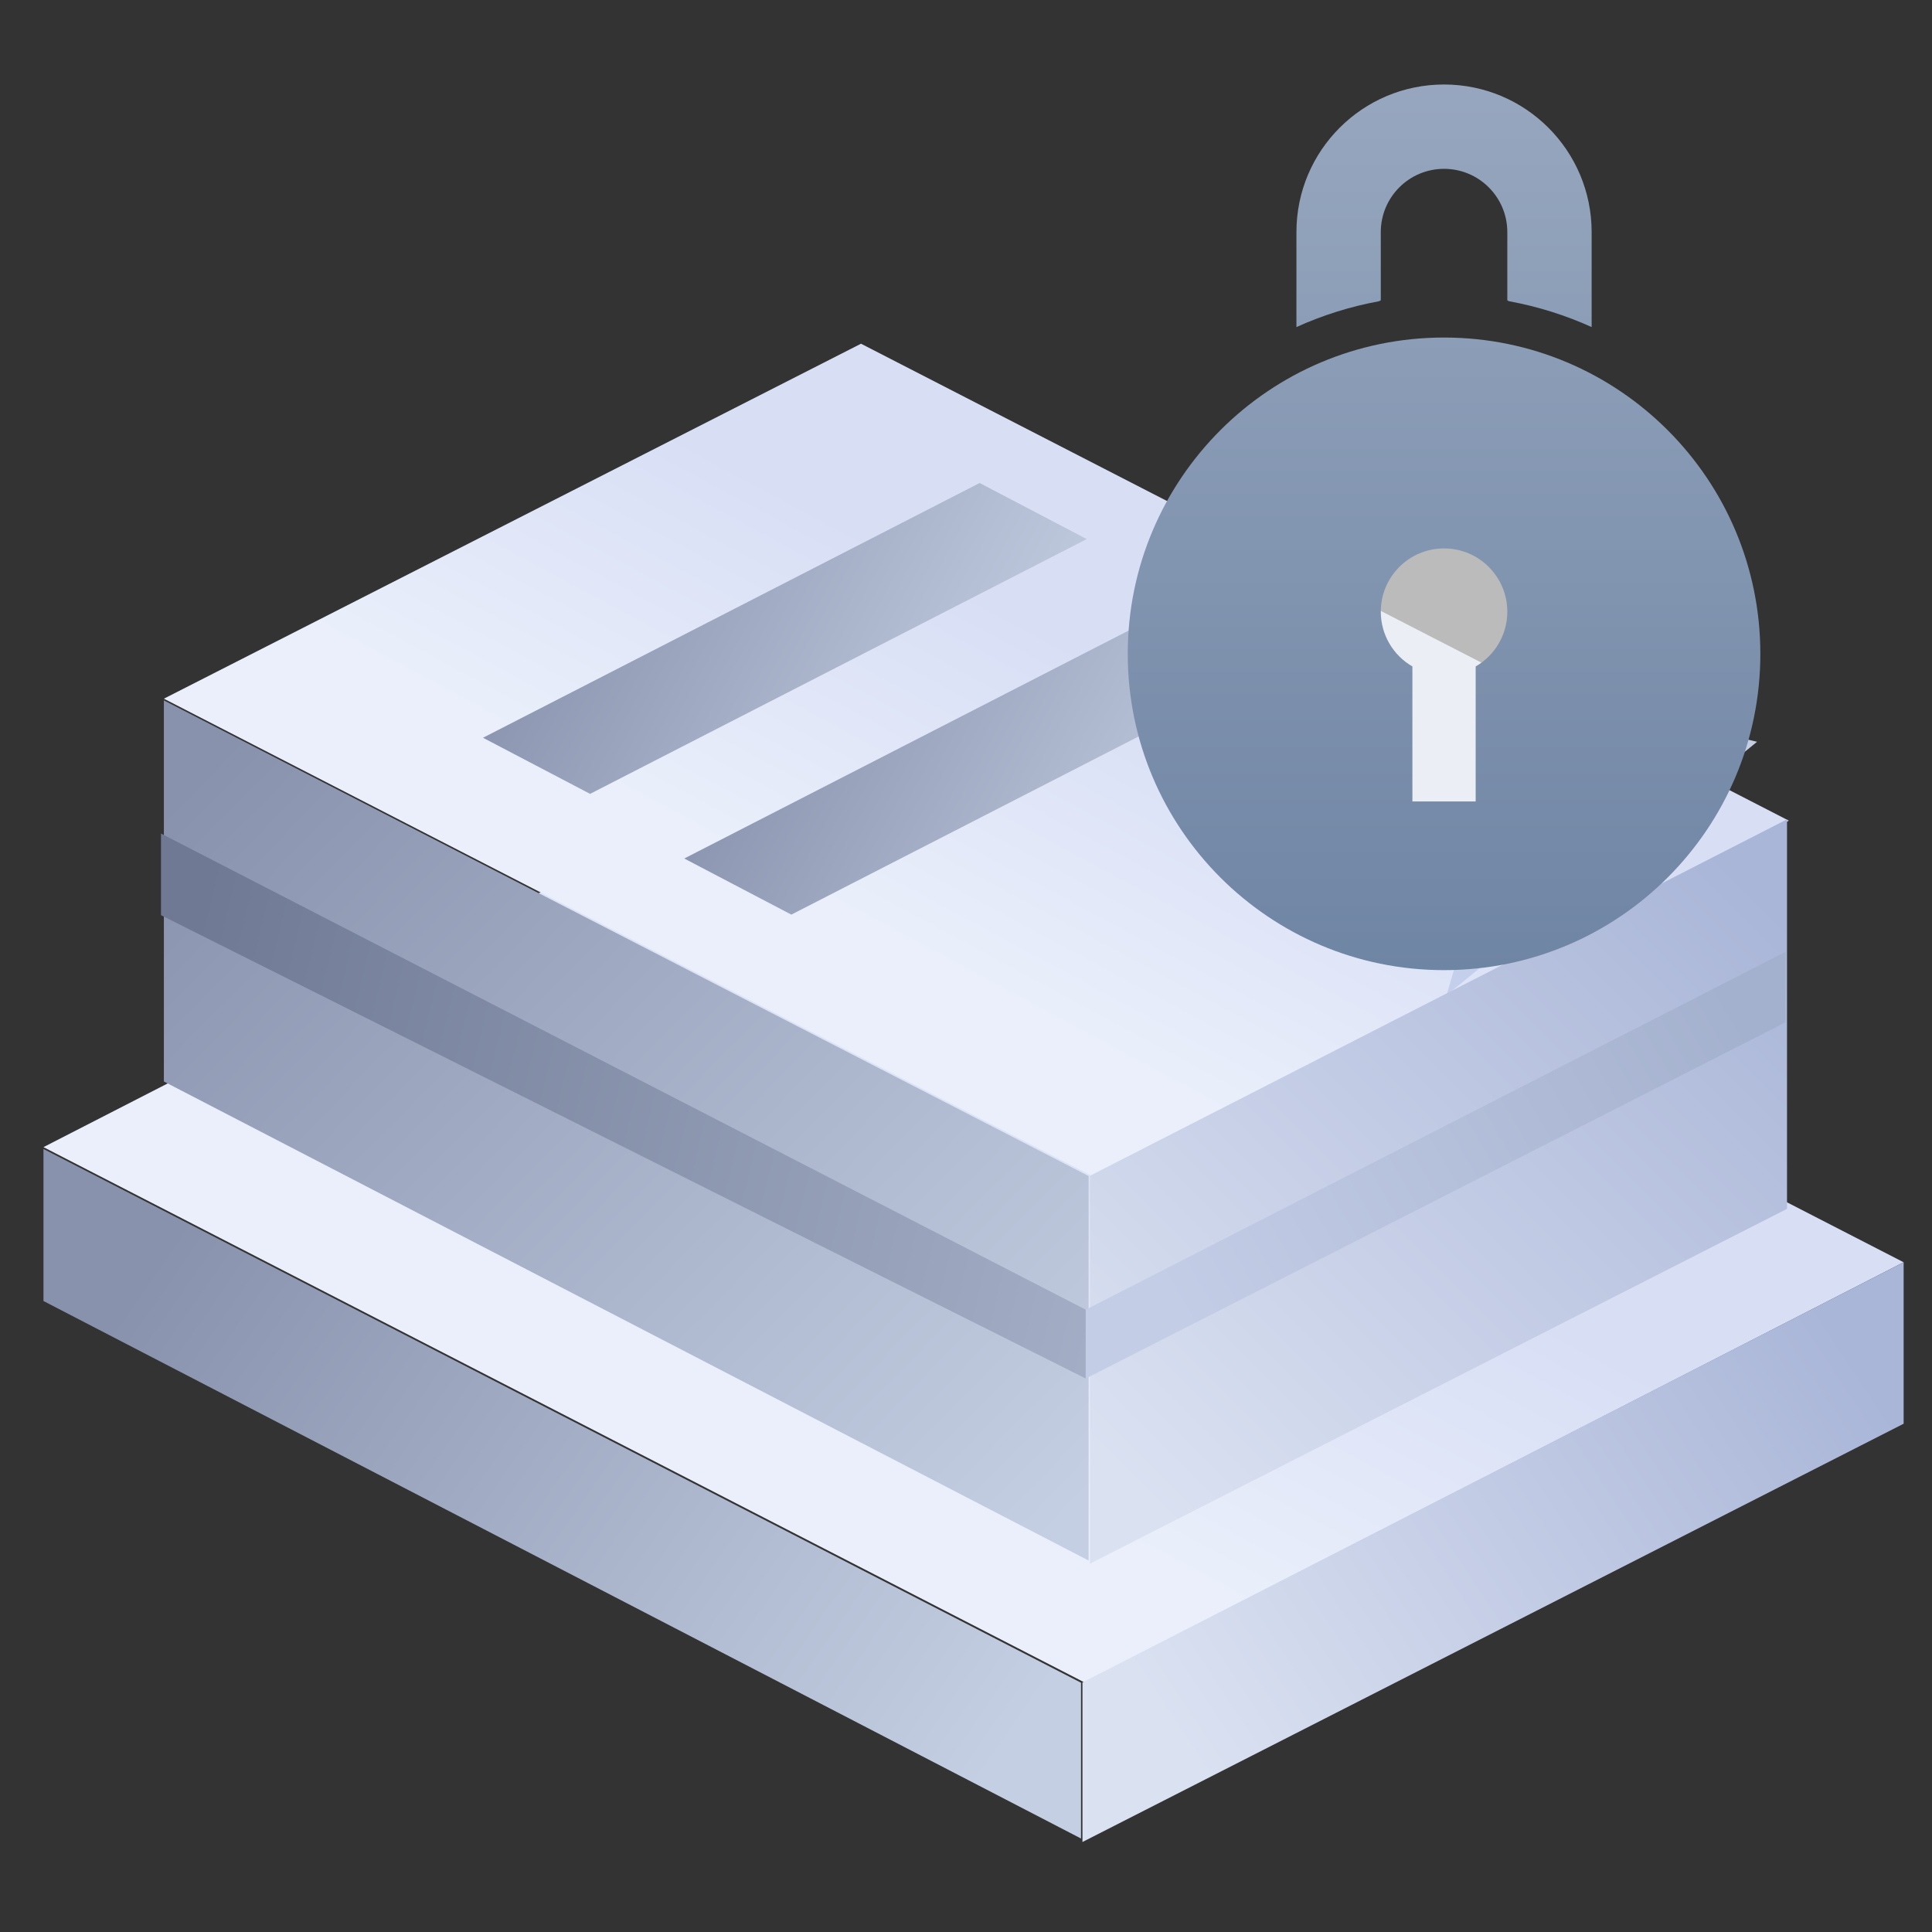 <?xml version="1.0" encoding="UTF-8"?>
<svg width="72px" height="72px" viewBox="0 0 72 72" version="1.1" xmlns="http://www.w3.org/2000/svg" xmlns:xlink="http://www.w3.org/1999/xlink">
    <rect x="0" y="0" width="72" height="72" fill="#333333" stroke="none"/>
    <!-- Generator: Sketch 54.1 (76490) - https://sketchapp.com -->
    <title>编组</title>
    <desc>Created with Sketch.</desc>
    <defs>
        <linearGradient x1="60.232%" y1="40.81%" x2="36.713%" y2="63.187%" id="linearGradient-1">
            <stop stop-color="#D8DFF5" offset="0%"></stop>
            <stop stop-color="#EAEFFB" offset="100%"></stop>
        </linearGradient>
        <linearGradient x1="100%" y1="29.079%" x2="7.082%" y2="72.666%" id="linearGradient-2">
            <stop stop-color="#AAB6D8" offset="0%"></stop>
            <stop stop-color="#DAE1F1" offset="100%"></stop>
        </linearGradient>
        <linearGradient x1="5.292%" y1="27.918%" x2="99.78%" y2="71.979%" id="linearGradient-3">
            <stop stop-color="#8892AD" offset="0%"></stop>
            <stop stop-color="#C5CFE3" offset="100%"></stop>
        </linearGradient>
        <linearGradient x1="60.232%" y1="40.863%" x2="36.713%" y2="63.111%" id="linearGradient-4">
            <stop stop-color="#D8DFF5" offset="0%"></stop>
            <stop stop-color="#EAEFFB" offset="100%"></stop>
        </linearGradient>
        <linearGradient x1="0%" y1="44.245%" x2="100%" y2="1.691%" id="linearGradient-5">
            <stop stop-color="#C4CFEC" offset="0%"></stop>
            <stop stop-color="#C5CFE3" offset="100%"></stop>
        </linearGradient>
        <linearGradient x1="93.854%" y1="8.024%" x2="12.357%" y2="95.475%" id="linearGradient-6">
            <stop stop-color="#AAB6D8" offset="0%"></stop>
            <stop stop-color="#DAE1F1" offset="100%"></stop>
        </linearGradient>
        <linearGradient x1="5.292%" y1="6.738%" x2="99.78%" y2="93.06%" id="linearGradient-7">
            <stop stop-color="#8892AD" offset="0%"></stop>
            <stop stop-color="#C5CFE3" offset="100%"></stop>
        </linearGradient>
        <linearGradient x1="5.292%" y1="36.744%" x2="99.78%" y2="63.194%" id="linearGradient-8">
            <stop stop-color="#8892AD" offset="0%"></stop>
            <stop stop-color="#C5CFE3" offset="100%"></stop>
        </linearGradient>
        <linearGradient x1="0%" y1="41.747%" x2="130.511%" y2="60.452%" id="linearGradient-9">
            <stop stop-color="#6F7994" offset="0%"></stop>
            <stop stop-color="#AFBAD1" offset="100%"></stop>
        </linearGradient>
        <linearGradient x1="100%" y1="34.392%" x2="7.082%" y2="66.909%" id="linearGradient-10">
            <stop stop-color="#A4B1CE" offset="0%"></stop>
            <stop stop-color="#C4CDE6" offset="100%"></stop>
        </linearGradient>
        <linearGradient x1="50%" y1="-10.049%" x2="50%" y2="100%" id="linearGradient-11">
            <stop stop-color="#9BAAC1" offset="0%"></stop>
            <stop stop-color="#6F85A4" offset="100%"></stop>
        </linearGradient>
    </defs>
    <g id="页面-1" stroke="none" stroke-width="1" fill="none" fill-rule="evenodd">
        <g id="无权限" transform="translate(-794, -362)">
            <g id="异常_无权限" transform="translate(530, 362)">
                <g id="编组-2" transform="translate(264, 0)">
                    <g id="编组">
                        <g id="Icon/TPS/载体层/具象/文档">
                            <g id="Group-2" stroke-width="1" transform="translate(1.5, 27)">
                                <polygon id="Rectangle-14-Copy-18" fill="url(#linearGradient-1)" points="30.648 0.098 69.443 20.041 38.915 35.699 0.12 15.75"></polygon>
                                <polygon id="Rectangle-14-Copy-18" fill="url(#linearGradient-2)" points="38.84 35.699 69.443 20.041 69.443 26.058 38.84 41.646"></polygon>
                                <polygon id="Rectangle-14-Copy-16" fill="url(#linearGradient-3)" points="0.12 15.82 38.786 35.71 38.786 41.516 0.12 21.485"></polygon>
                            </g>
                            <g id="Group-2-Copy" stroke-width="1" transform="translate(6, 12)">
                                <polygon id="Rectangle-14-Copy-18" fill="url(#linearGradient-4)" points="26.087 0.809 60.665 18.584 34.685 31.819 0.107 14.038"></polygon>
                                <polygon id="Rectangle-14-Copy-18" fill="url(#linearGradient-5)" points="51.252 13.713 59.481 15.644 47.909 25.087"></polygon>
                                <polygon id="Rectangle-14-Copy-18" fill="url(#linearGradient-6)" points="34.619 31.819 60.597 18.534 60.597 33.051 34.619 46.273"></polygon>
                                <polygon id="Rectangle-14-Copy-16" fill="url(#linearGradient-7)" points="0.107 14.101 34.57 31.828 34.57 46.157 0.107 28.304"></polygon>
                            </g>
                            <polygon id="Rectangle-14-Copy-18" fill="url(#linearGradient-8)" points="36.509 18 40.5 20.09 21.991 29.585 18 27.494"></polygon>
                            <polygon id="Rectangle-14-Copy-19" fill="url(#linearGradient-8)" points="44.009 22.5 48 24.59 29.491 34.085 25.5 31.994"></polygon>
                            <polygon id="Rectangle-14-Copy-16" fill="url(#linearGradient-9)" points="6 31.063 40.462 48.807 40.462 51.374 6 34.106"></polygon>
                            <polygon id="Rectangle-14-Copy-20" fill="url(#linearGradient-10)" points="40.462 48.807 66.548 35.467 66.534 38.103 40.462 51.374"></polygon>
                        </g>
                        <g id="Icon/TPS/目标层/状态/锁定" transform="translate(33, 0)">
                            <circle id="底部" fill-opacity="0.7" fill="#F6F6F6" cx="21" cy="24.938" r="10.5"></circle>
                            <path d="M20.815,36.154 C14.305,36.154 9.028,30.877 9.028,24.367 C9.028,17.857 14.305,12.579 20.815,12.579 C27.325,12.579 32.603,17.857 32.603,24.367 C32.603,30.877 27.325,36.154 20.815,36.154 Z M19.636,24.837 L19.636,29.868 L21.994,29.868 L21.994,24.837 C22.699,24.43 23.173,23.668 23.173,22.795 C23.173,21.493 22.117,20.438 20.815,20.438 C19.513,20.438 18.458,21.493 18.458,22.795 C18.458,23.668 18.932,24.43 19.636,24.837 Z M23.241,11.227 L23.173,11.193 L23.173,8.65 C23.173,7.348 22.117,6.292 20.815,6.292 C19.513,6.292 18.458,7.348 18.458,8.65 L18.458,11.193 L18.389,11.227 C17.314,11.424 16.283,11.751 15.314,12.189 L15.314,8.65 C15.314,5.612 17.777,3.149 20.815,3.149 C23.853,3.149 26.316,5.612 26.316,8.65 L26.316,12.189 C25.347,11.751 24.317,11.424 23.241,11.227 Z" id="Combined-Shape" fill="url(#linearGradient-11)"></path>
                        </g>
                    </g>
                </g>
            </g>
        </g>
    </g>
</svg>